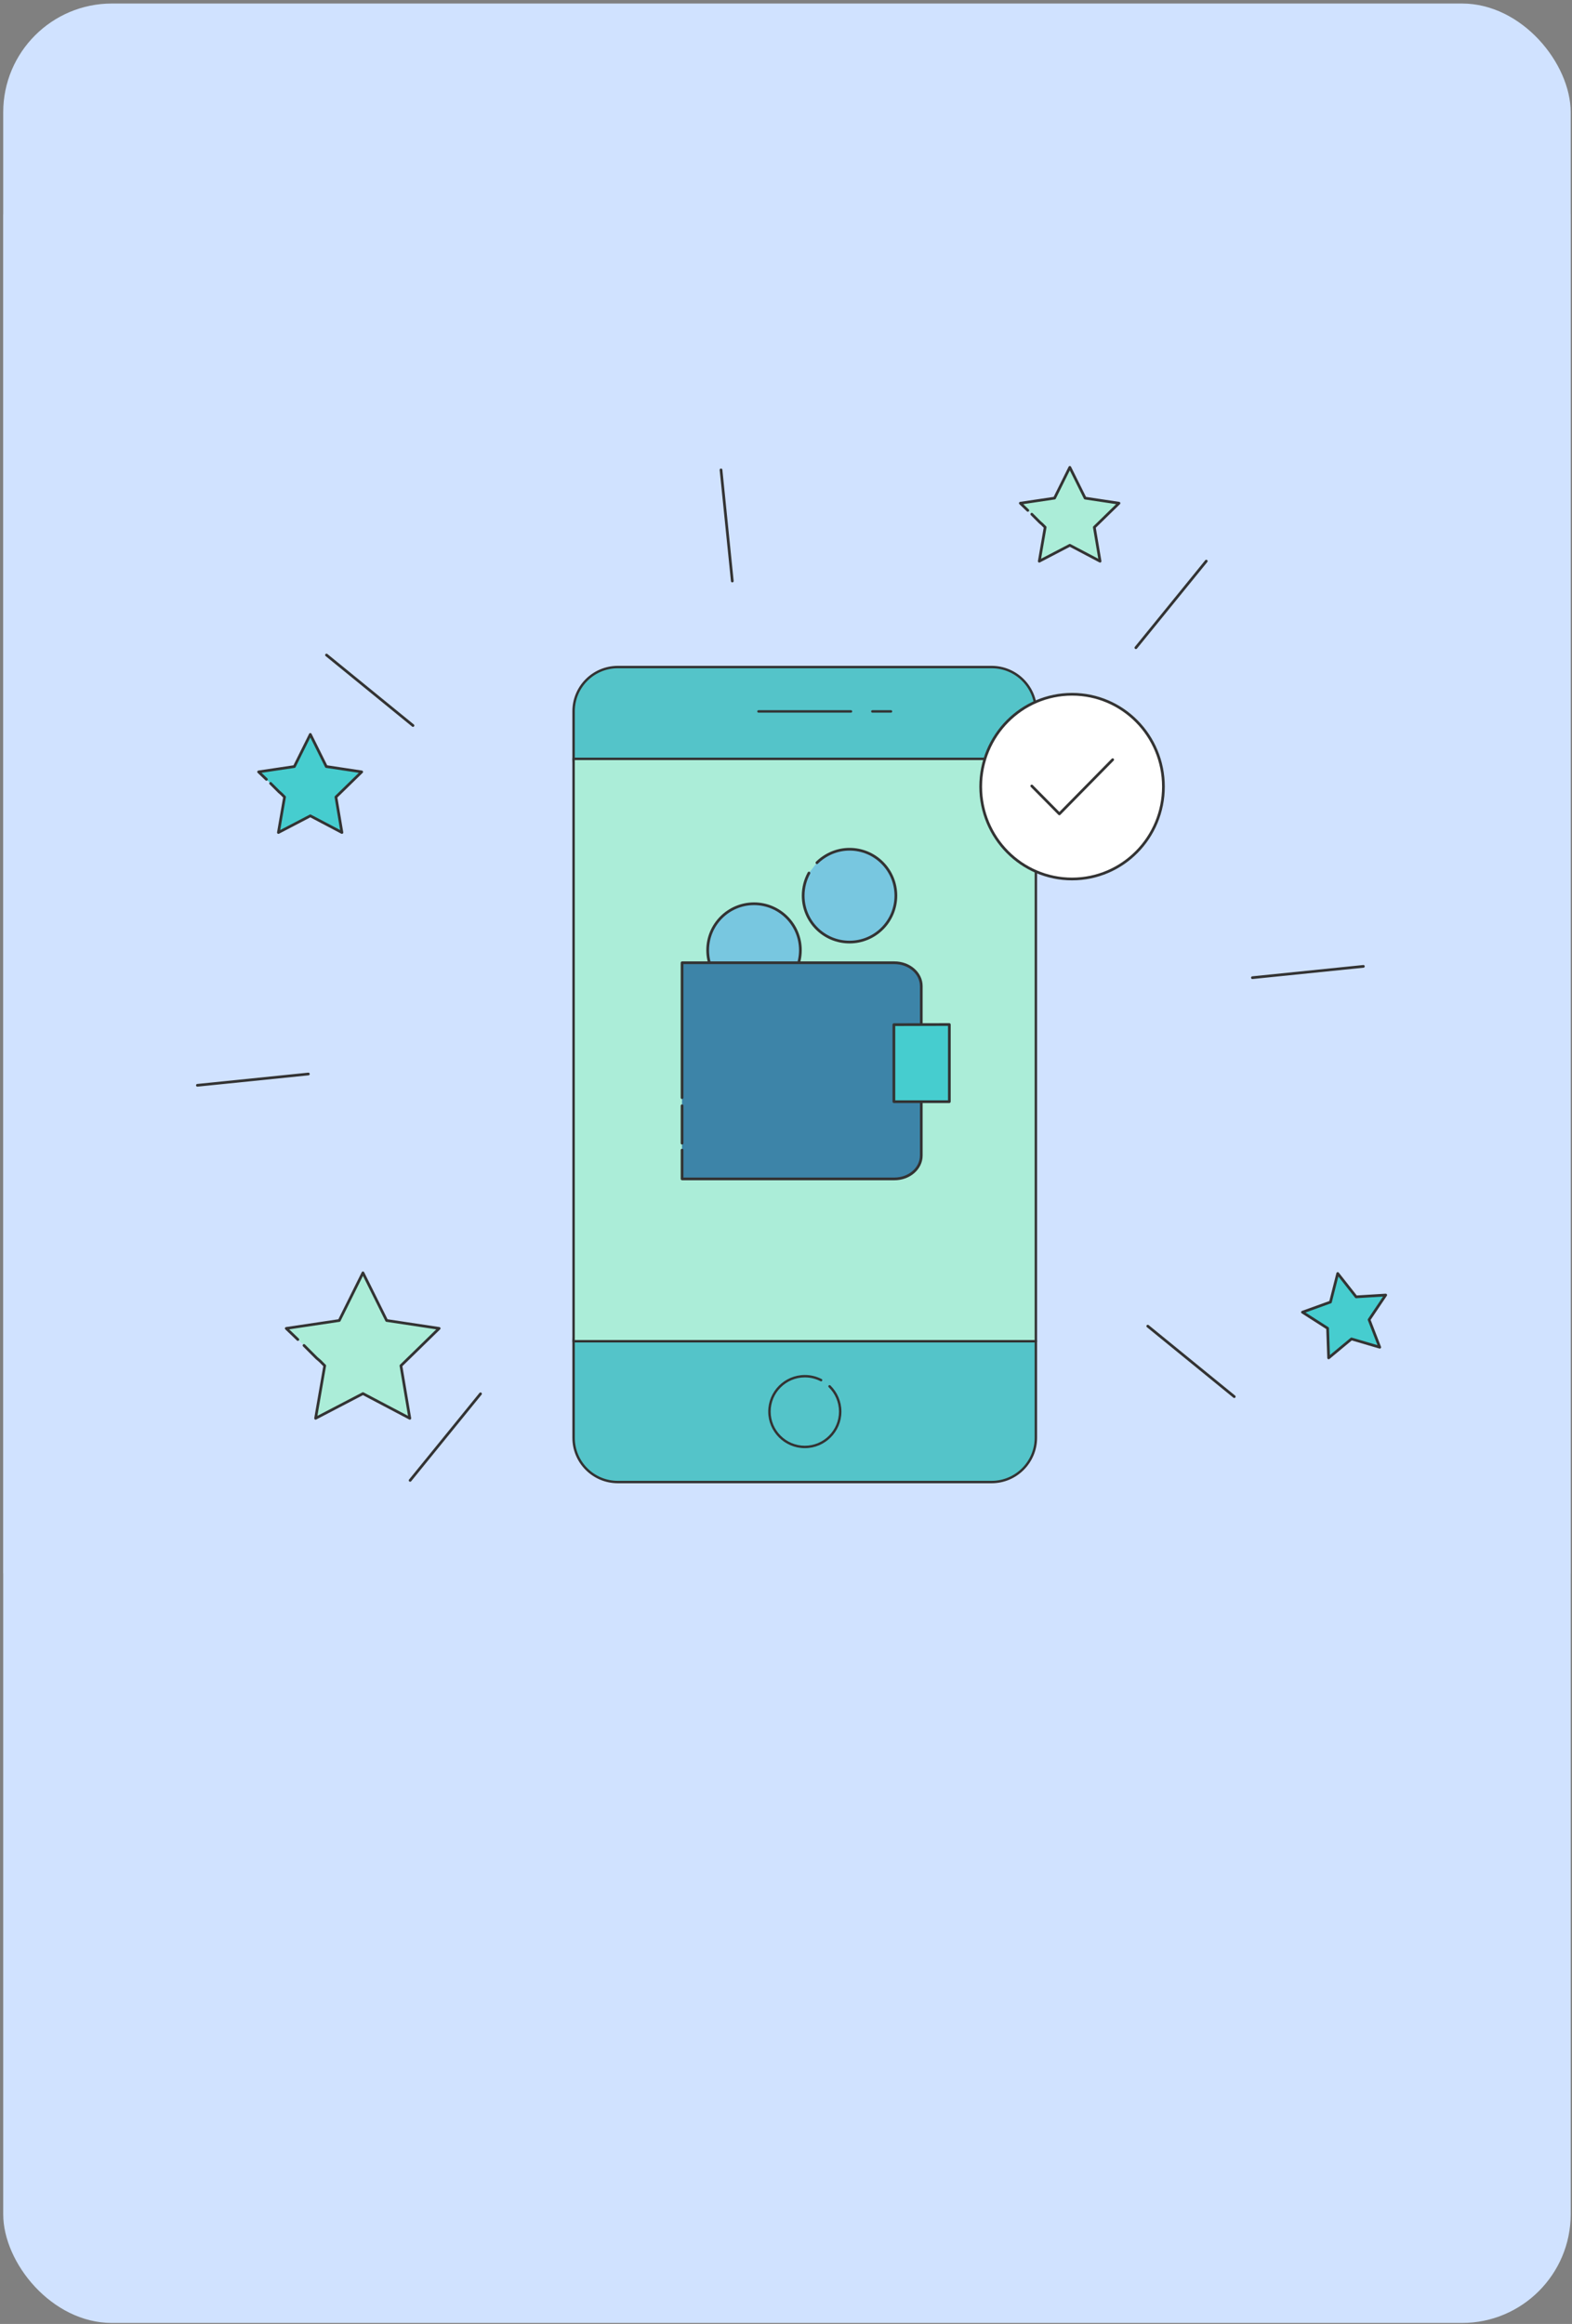 <svg width="347" height="513" viewBox="0 0 347 513" fill="none" xmlns="http://www.w3.org/2000/svg">
<rect x="0" y="0" width="347" height="513" fill="#808080" stroke="none"/>
<g clip-path="url(#clip0_53295_296151)">
<rect x="0.711" y="0.777" width="346" height="512" rx="24" fill="#D0E2FF"/>
<g clip-path="url(#clip1_53295_296151)">
<rect width="375" height="300" transform="translate(-12.789 47.291)" fill="#D0E2FF"/>
<g clip-path="url(#clip2_53295_296151)">
<path d="M276.453 215.813L300.95 213.318" stroke="#333333" stroke-width="0.6" stroke-linecap="round" stroke-linejoin="round"/>
<path d="M43.57 239.571L68.067 237.078" stroke="#333333" stroke-width="0.6" stroke-linecap="round" stroke-linejoin="round"/>
<path d="M253.359 292.737L272.447 308.297" stroke="#333333" stroke-width="0.6" stroke-linecap="round" stroke-linejoin="round"/>
<path d="M72.07 144.592L91.158 160.152" stroke="#333333" stroke-width="0.6" stroke-linecap="round" stroke-linejoin="round"/>
<path d="M159.156 103.727L161.645 128.258" stroke="#333333" stroke-width="0.6" stroke-linecap="round" stroke-linejoin="round"/>
<path d="M106.068 307.67L90.531 326.784" stroke="#333333" stroke-width="0.6" stroke-linecap="round" stroke-linejoin="round"/>
<path d="M266.271 123.864L250.734 142.978" stroke="#333333" stroke-width="0.6" stroke-linecap="round" stroke-linejoin="round"/>
<path d="M58.81 172.04L57.086 170.386L64.976 169.209L68.501 162.115L72.026 169.209L79.843 170.386L74.153 175.937L75.475 183.768L68.501 180.091L61.454 183.768L62.812 175.937L62.113 175.237L61.6 174.797L59.729 172.923" fill="#46CDCF"/>
<path d="M58.81 172.04L57.086 170.386L64.976 169.209L68.501 162.115L72.026 169.209L79.843 170.386L74.153 175.937L75.475 183.768L68.501 180.091L61.454 183.768L62.812 175.937L62.113 175.237L61.6 174.797L59.729 172.923" stroke="#333333" stroke-width="0.6" stroke-linecap="round" stroke-linejoin="round"/>
<path d="M295.285 281.113L299.349 286.271L305.876 285.87L302.212 291.316L304.56 297.394L298.318 295.559L293.281 299.745L293.053 293.208L287.5 289.655L293.684 287.419L295.285 281.113Z" fill="#46CDCF" stroke="#333333" stroke-width="0.6" stroke-linecap="round" stroke-linejoin="round"/>
<path d="M226.878 112.662L225.227 111.079L232.779 109.955L236.15 103.164L239.523 109.955L247.005 111.079L241.559 116.391L242.825 123.884L236.15 120.367L229.406 123.884L230.706 116.391L230.039 115.723L229.547 115.301L227.754 113.506" fill="#ABEDD8"/>
<path d="M226.878 112.662L225.227 111.079L232.779 109.955L236.15 103.164L239.523 109.955L247.005 111.079L241.559 116.391L242.825 123.884L236.15 120.367L229.406 123.884L230.706 116.391L230.039 115.723L229.547 115.301L227.754 113.506" stroke="#333333" stroke-width="0.6" stroke-linecap="round" stroke-linejoin="round"/>
<path d="M65.744 295.688L63.188 293.235L74.89 291.489L80.116 280.967L85.345 291.489L96.941 293.235L88.501 301.467L90.461 313.08L80.116 307.629L69.664 313.08L71.679 301.467L70.646 300.432L69.882 299.777L67.105 296.996" fill="#ABEDD8"/>
<path d="M65.744 295.688L63.188 293.235L74.89 291.489L80.116 280.967L85.345 291.489L96.941 293.235L88.501 301.467L90.461 313.08L80.116 307.629L69.664 313.08L71.679 301.467L70.646 300.432L69.882 299.777L67.105 296.996" stroke="#333333" stroke-width="0.6" stroke-linecap="round" stroke-linejoin="round"/>
<path d="M218.894 327.15H136.371C130.978 327.15 126.609 322.779 126.609 317.39V296.072C126.609 296.04 130.885 259.663 130.885 228.895C130.885 205.904 126.609 167.512 126.609 167.512V157.008C126.609 151.619 130.978 147.248 136.371 147.248H218.894C224.287 147.248 228.656 151.619 228.656 157.008V167.512C228.501 168.103 222.057 197.475 222.057 228.957C222.057 252.009 228.656 296.072 228.656 296.072V317.39C228.656 322.75 224.287 327.15 218.894 327.15Z" fill="#54C4C9"/>
<path fill-rule="evenodd" clip-rule="evenodd" d="M136.373 147.515C131.128 147.515 126.879 151.766 126.879 157.008V167.497L126.889 167.594C126.897 167.667 126.909 167.776 126.925 167.92C126.956 168.207 127.002 168.631 127.061 169.178C127.178 170.273 127.345 171.863 127.545 173.843C127.946 177.803 128.481 183.322 129.015 189.559C130.084 202.032 131.154 217.388 131.154 228.896C131.154 244.29 130.084 261.085 129.015 274.032C128.481 280.506 127.946 286.019 127.545 289.916C127.345 291.865 127.178 293.409 127.061 294.468C127.002 294.997 126.956 295.405 126.925 295.681C126.909 295.819 126.897 295.924 126.889 295.994L126.88 296.074L126.879 296.087V317.39C126.879 322.632 131.128 326.883 136.373 326.883H218.896C224.14 326.883 228.39 322.603 228.39 317.39V296.092L228.374 295.984C228.362 295.9 228.343 295.775 228.319 295.611C228.271 295.282 228.2 294.797 228.109 294.172C227.929 292.922 227.671 291.11 227.362 288.864C226.743 284.372 225.918 278.142 225.093 271.191C223.443 257.294 221.791 240.501 221.791 228.957C221.791 197.836 228.081 168.778 228.39 167.48V157.008C228.39 151.766 224.141 147.515 218.896 147.515H136.373ZM228.658 296.072L228.922 296.033C228.924 296.046 228.925 296.059 228.925 296.072V317.39C228.925 322.897 224.437 327.418 218.896 327.418H136.373C130.832 327.418 126.344 322.927 126.344 317.39V296.072C126.344 296.061 126.345 296.048 126.345 296.046L126.345 296.042L126.346 296.035L126.349 296.014L126.358 295.932C126.366 295.861 126.378 295.757 126.393 295.62C126.425 295.345 126.471 294.938 126.529 294.409C126.646 293.352 126.813 291.809 127.013 289.862C127.414 285.968 127.948 280.458 128.482 273.988C129.551 261.047 130.619 244.269 130.619 228.896C130.619 217.412 129.551 202.076 128.482 189.605C127.948 183.371 127.414 177.855 127.013 173.897C126.813 171.918 126.646 170.329 126.529 169.235C126.471 168.688 126.425 168.264 126.393 167.978C126.378 167.835 126.366 167.725 126.358 167.652L126.345 167.542C126.345 167.542 126.345 167.542 126.611 167.512L126.345 167.542C126.344 167.532 126.344 167.522 126.344 167.512V157.008C126.344 151.471 130.832 146.98 136.373 146.98H218.896C224.436 146.98 228.925 151.471 228.925 157.008V167.512C228.925 167.535 228.922 167.558 228.916 167.58C228.766 168.154 222.326 197.503 222.326 228.957C222.326 240.466 223.974 257.231 225.624 271.128C226.448 278.074 227.273 284.301 227.891 288.791C228.201 291.036 228.458 292.846 228.639 294.096C228.729 294.72 228.8 295.205 228.848 295.533C228.872 295.697 228.891 295.822 228.903 295.906L228.922 296.031L228.922 296.032C228.922 296.033 228.922 296.033 228.658 296.072Z" fill="#333333"/>
<path d="M228.656 167.513H126.609V296.073H228.656V167.513Z" fill="#ABEDD8"/>
<path fill-rule="evenodd" clip-rule="evenodd" d="M126.344 167.512C126.344 167.364 126.463 167.245 126.611 167.245H228.658C228.805 167.245 228.925 167.364 228.925 167.512V296.072C228.925 296.22 228.805 296.34 228.658 296.34H126.611C126.463 296.34 126.344 296.22 126.344 296.072V167.512ZM126.879 167.779V295.805H228.39V167.779H126.879Z" fill="#333333"/>
<path fill-rule="evenodd" clip-rule="evenodd" d="M177.656 304.052C173.496 304.052 170.113 307.435 170.113 311.594C170.113 315.753 173.496 319.135 177.656 319.135C181.815 319.135 185.198 315.753 185.198 311.594C185.198 309.501 184.329 307.585 182.923 306.208C182.817 306.105 182.816 305.936 182.919 305.83C183.022 305.725 183.192 305.723 183.297 305.826C184.8 307.299 185.733 309.351 185.733 311.594C185.733 316.048 182.111 319.67 177.656 319.67C173.2 319.67 169.578 316.048 169.578 311.594C169.578 307.139 173.2 303.518 177.656 303.518C179.001 303.518 180.252 303.838 181.372 304.416C181.503 304.484 181.554 304.645 181.487 304.776C181.419 304.908 181.258 304.959 181.126 304.891C180.081 304.352 178.914 304.052 177.656 304.052Z" fill="#333333"/>
<path fill-rule="evenodd" clip-rule="evenodd" d="M167.156 157.041C167.156 156.893 167.276 156.773 167.424 156.773H187.846C187.993 156.773 188.113 156.893 188.113 157.041C188.113 157.188 187.993 157.308 187.846 157.308H167.424C167.276 157.308 167.156 157.188 167.156 157.041Z" fill="#333333"/>
<path fill-rule="evenodd" clip-rule="evenodd" d="M192.289 157.041C192.289 156.893 192.409 156.773 192.556 156.773H196.677C196.824 156.773 196.944 156.893 196.944 157.041C196.944 157.188 196.824 157.308 196.677 157.308H192.556C192.409 157.308 192.289 157.188 192.289 157.041Z" fill="#333333"/>
<path d="M166.443 219.992C172.093 219.992 176.675 215.404 176.675 209.745C176.675 204.087 172.093 199.498 166.443 199.498C160.793 199.498 156.211 204.087 156.211 209.745C156.211 215.404 160.793 219.992 166.443 219.992Z" fill="#78C7E0" stroke="#333333" stroke-width="0.6" stroke-linecap="round" stroke-linejoin="round"/>
<path d="M180.326 190.44C182.181 188.615 184.74 187.462 187.521 187.462C193.181 187.462 197.753 192.041 197.753 197.709C197.753 203.377 193.181 207.956 187.521 207.956C181.861 207.956 177.289 203.377 177.289 197.709C177.289 195.884 177.77 194.186 178.568 192.713" fill="#78C7E0"/>
<path d="M180.326 190.44C182.181 188.615 184.74 187.462 187.521 187.462C193.181 187.462 197.753 192.041 197.753 197.709C197.753 203.377 193.181 207.956 187.521 207.956C181.861 207.956 177.289 203.377 177.289 197.709C177.289 195.884 177.77 194.186 178.568 192.713" stroke="#333333" stroke-width="0.6" stroke-linecap="round" stroke-linejoin="round"/>
<path d="M150.547 242.292V212.542C150.547 212.515 150.547 212.515 150.579 212.515H197.412C200.702 212.515 203.354 214.816 203.354 217.672V255.074C203.354 257.93 200.702 260.231 197.412 260.231H150.579C150.547 260.231 150.547 260.231 150.547 260.204V253.881" fill="#3D84A8"/>
<path d="M150.555 242.297V212.547C150.555 212.519 150.555 212.519 150.586 212.519H197.419C200.71 212.519 203.362 214.821 203.362 217.677V255.078C203.362 257.934 200.71 260.236 197.419 260.236H150.586C150.555 260.236 150.555 260.236 150.555 260.208V253.885" stroke="#333333" stroke-width="0.6" stroke-linecap="round" stroke-linejoin="round"/>
<path d="M150.555 252.349V244.088" stroke="#333333" stroke-width="0.6" stroke-linecap="round" stroke-linejoin="round"/>
<path d="M197.313 226.186C197.313 226.154 197.313 226.154 197.313 226.186L209.526 226.154C209.557 226.154 209.557 226.154 209.557 226.186V243.159C209.557 243.191 209.557 243.191 209.526 243.191H197.344C197.312 243.191 197.313 243.191 197.313 243.159V226.186Z" fill="#46CDCF" stroke="#333333" stroke-width="0.6" stroke-linecap="round" stroke-linejoin="round"/>
<path d="M236.645 194.03C247.788 194.03 256.813 184.906 256.813 173.642C256.813 162.378 247.788 153.254 236.645 153.254C225.502 153.254 216.477 162.378 216.477 173.642C216.477 184.906 225.502 194.03 236.645 194.03Z" fill="white" stroke="#333333" stroke-width="0.6" stroke-linecap="round" stroke-linejoin="round"/>
<path d="M227.75 173.499L233.842 179.661L245.609 167.695" stroke="#333333" stroke-width="0.6" stroke-linecap="round" stroke-linejoin="round"/>
</g>
</g>
</g>
<defs>
<clipPath id="clip0_53295_296151">
<rect x="0.711" y="0.777" width="346" height="512" rx="24" fill="white"/>
</clipPath>
<clipPath id="clip1_53295_296151">
<rect width="375" height="300" fill="white" transform="translate(-12.789 47.291)"/>
</clipPath>
<clipPath id="clip2_53295_296151">
<rect width="375" height="226" fill="white" transform="translate(-12.789 102.291)"/>
</clipPath>
</defs>
</svg>
